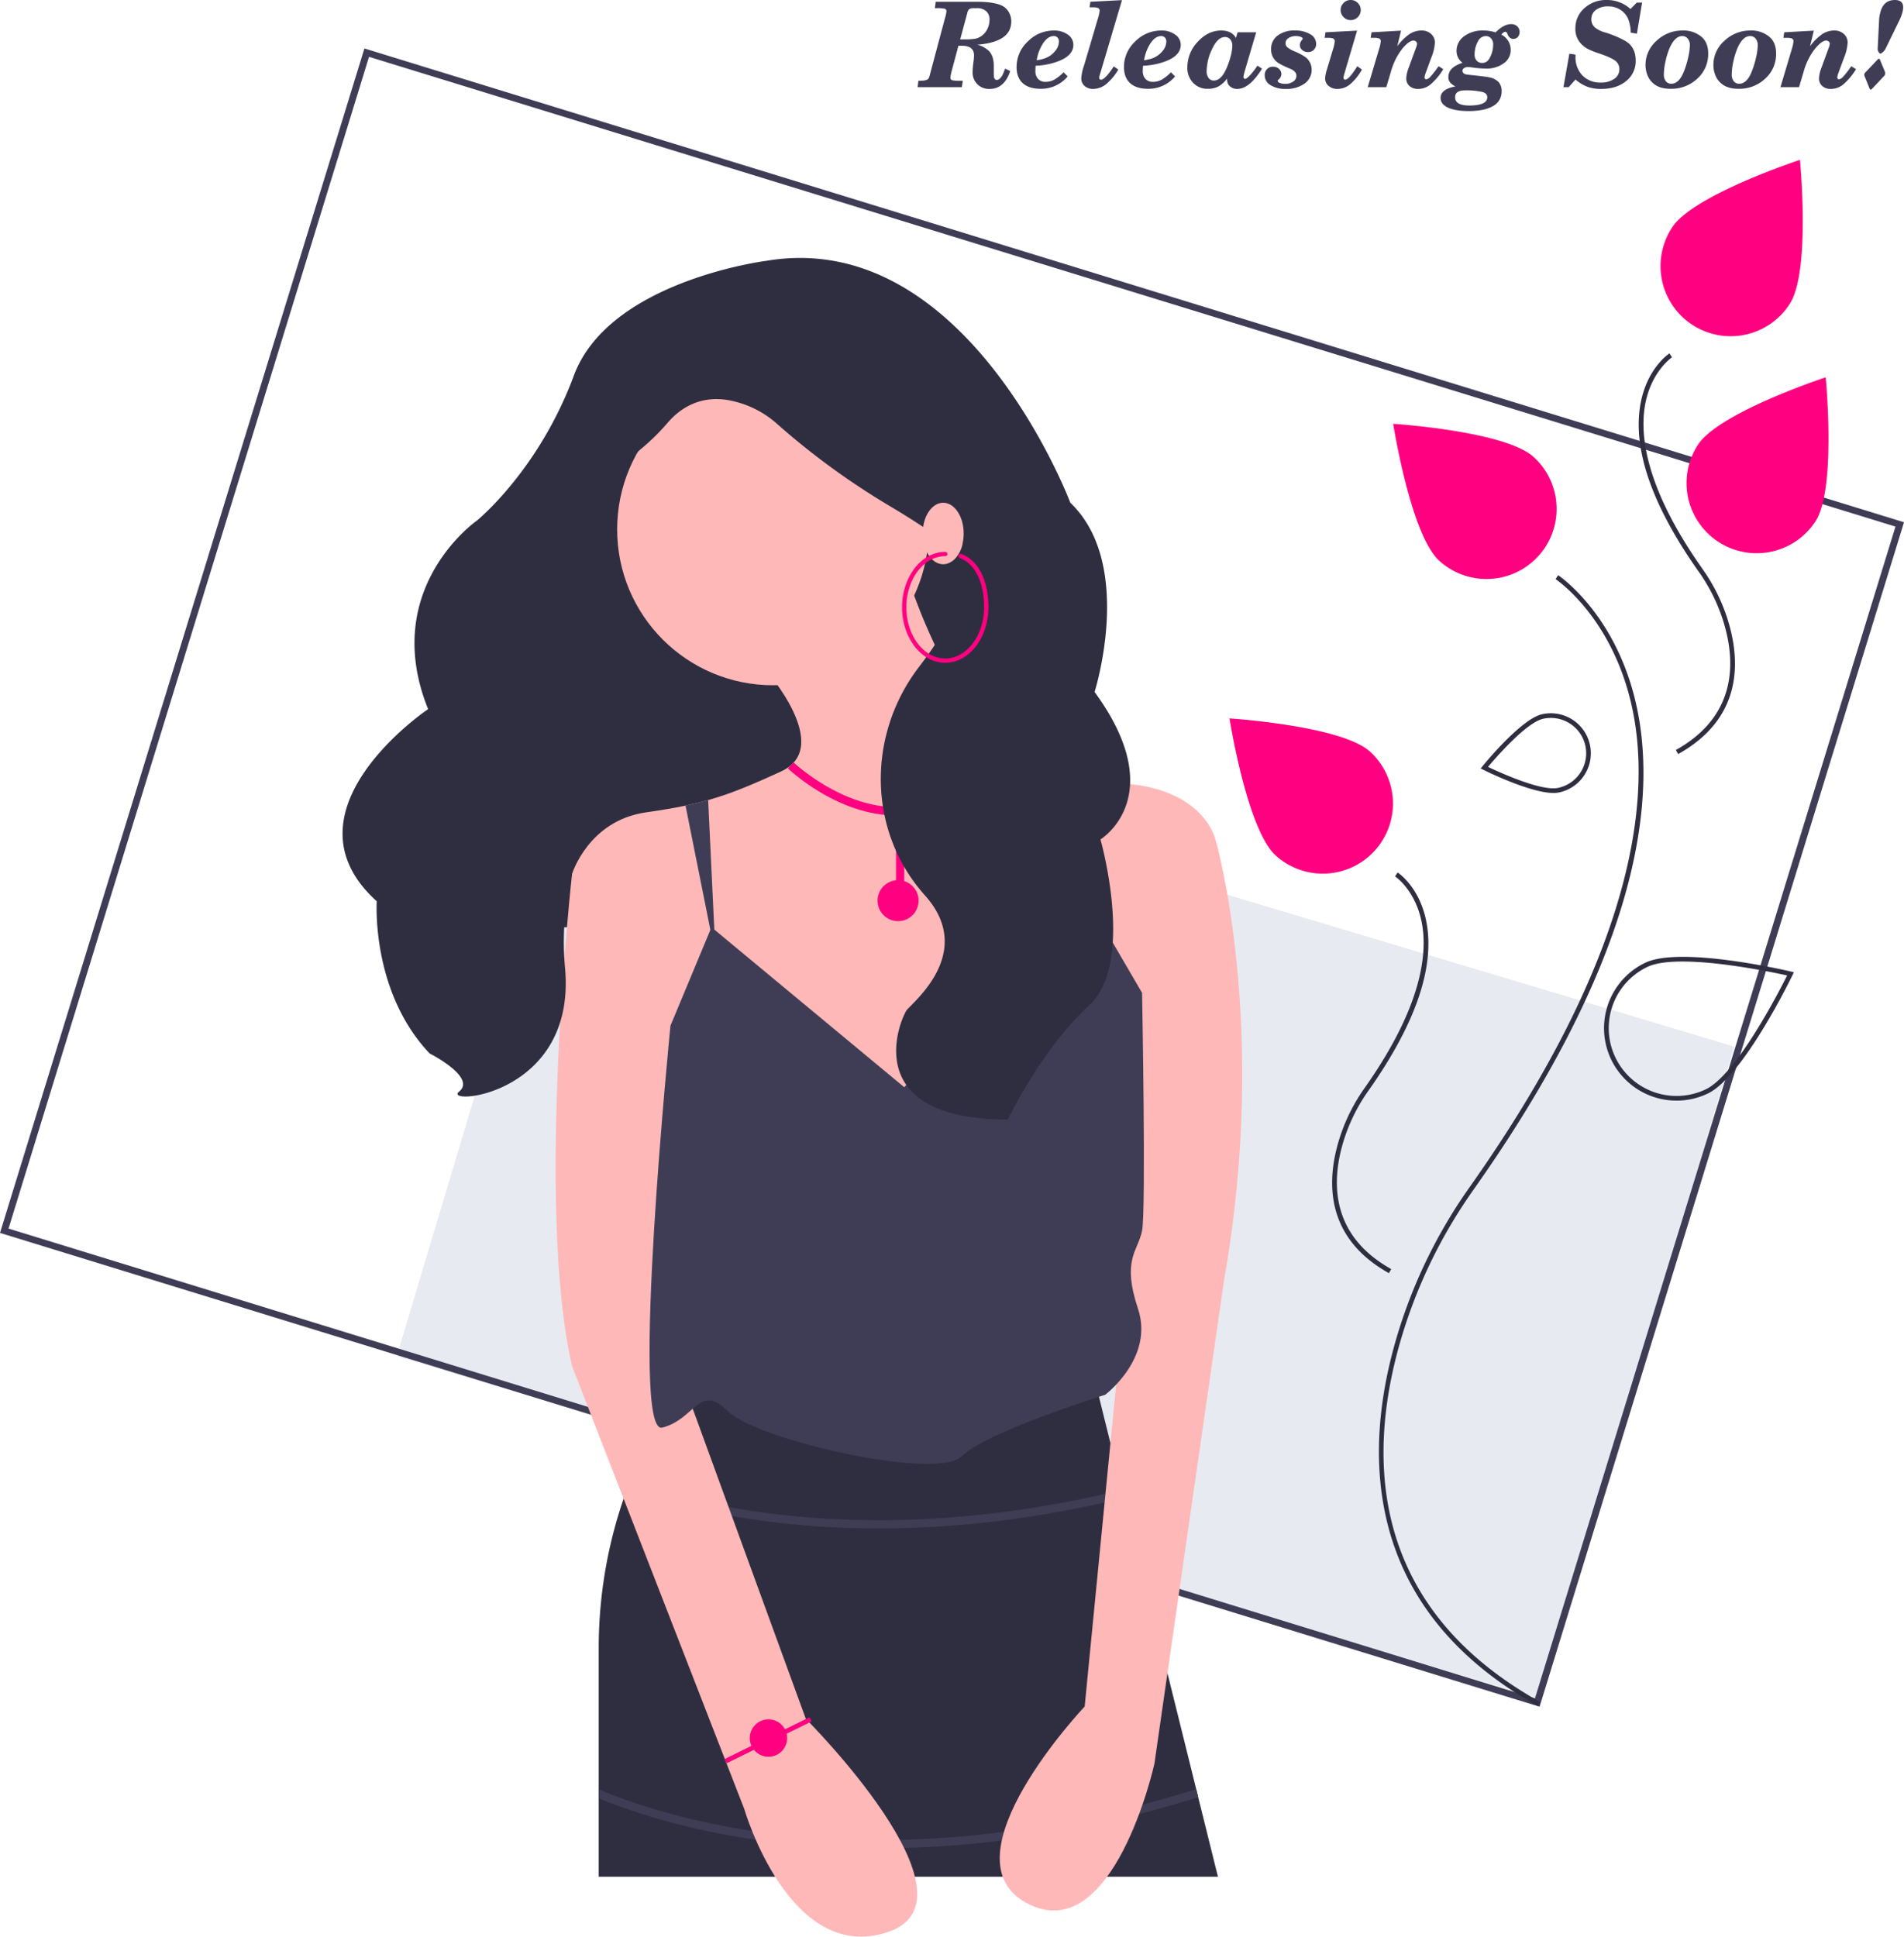 <svg xmlns="http://www.w3.org/2000/svg" width="885.479" height="900.535" viewBox="0 0 885.479 900.535"><g id="Group_7" data-name="Group 7" transform="translate(-359 -620.465)"><rect id="Rectangle_1" width="554.512" height="316.398" fill="#e7eaf0" data-name="Rectangle 1" transform="matrix(0.958, 0.287, -0.287, 0.958, 634.309, 947.993)"/><path id="Path_47" fill="#3f3d56" d="M873.266,782.089l-716-220.315L326.734,11,1042.74,231.315ZM161.225,559.752l709.9,218.436,167.651-544.851L328.876,14.9Z" data-name="Path 47" transform="translate(201.739 632)"/><rect id="Rectangle_2" width="197.715" height="224.382" fill="#2f2e41" data-name="Rectangle 2" transform="translate(617.087 827.269)"/><path id="Path_48" fill="#2f2e41" d="M723.679,861.143H435.7v-106.8a213.732,213.732,0,0,1,13.178-73.484c.439-1.2.877-2.384,1.335-3.566,12.759-33.166,29.352-52.638,29.352-52.638,116.338,64.844,186.9,5.722,186.9,5.722L679.089,681.3,680,685l33.585,135.448.915,3.719Z" data-name="Path 48" transform="translate(201.739 632)"/><path id="Path_49" fill="#3f3d56" d="M680.005,685c-43.331,10.547-81.723,14.17-114.087,14.17a397.591,397.591,0,0,1-60.191-4.444,324.332,324.332,0,0,1-56.853-13.865c.439-1.2.877-2.384,1.335-3.566a319.111,319.111,0,0,0,56.319,13.693c39.345,6.027,98.7,8.277,172.561-9.688Z" data-name="Path 49" transform="translate(201.739 632)"/><path id="Path_50" fill="#3f3d56" d="M714.505,824.162c-57.616,18.023-107.889,23.763-148.588,23.763a397.591,397.591,0,0,1-60.191-4.444c-32.765-5.054-56.662-13.312-70.032-18.824v-4.139c12.8,5.416,37,14.037,70.833,19.224,45.3,6.942,117.12,8.868,207.062-19.3Z" data-name="Path 50" transform="translate(201.739 632)"/><path id="Path_51" fill="#ffb8b8" d="M722.725,379.581l-40.6,70.107v.019l-1.354,2.346-93.452,83.916L472.885,457.775,423.3,394.838s7.629-24.793,34.329-28.608c7.037-1.011,13.007-2,18.442-3.147,3.7-.782,7.152-1.621,10.528-2.575,10.47-2.956,20.14-6.98,33.967-13.35,24.793-11.443-7.629-47.679-7.629-47.679l66.751-41.958s29.638,96.312,81.608,95.454c.763,0,1.526-.038,2.308-.1,2.861-.21,5.588-.305,8.182-.324C717.595,352.251,722.725,379.581,722.725,379.581Z" data-name="Path 51" transform="translate(201.739 632)"/><path id="Path_52" fill="#3f3d56" d="M490.05,432.981l-13.98-69.9c3.7-.782,7.152-1.621,10.528-2.575Z" data-name="Path 52" transform="translate(201.739 632)"/><path id="Path_53" fill="#3f3d56" d="M671.785,352.556l-12.95,69.936,2.46-69.517c.763,0,1.526-.038,2.308-.1C666.464,352.67,669.191,352.575,671.785,352.556Z" data-name="Path 53" transform="translate(201.739 632)"/><circle id="Ellipse_1" cx="72.473" cy="72.473" r="72.473" fill="#ffb8b8" data-name="Ellipse 1" transform="translate(646.017 794.162)"/><path id="Path_54" fill="#ffb8b8" d="M434.742,383.395,423.3,394.838s-17.165,154.481,0,228.861l80.1,205.975s20.979,72.473,66.751,57.215-38.143-99.173-38.143-99.173l-59.122-162.11V423.446Z" data-name="Path 54" transform="translate(201.739 632)"/><path id="Path_55" fill="#ffb8b8" d="M694.118,362.416l28.608,17.165s24.793,85.823,3.814,204.068L694.118,808.7S675.046,894.519,635,873.54,661.7,782,661.7,782l17.164-175.46,3.814-183.089Z" data-name="Path 55" transform="translate(201.739 632)"/><path id="Path_56" fill="#3f3d56" d="M577.78,494.011l-89.637-74.38L469.071,465.4S450,656.122,465.257,652.307s17.165-20.979,30.515-7.629S593.037,677.1,604.48,665.657s66.751-28.608,66.751-28.608S694.118,619.885,686.489,597s0-26.7,1.907-36.236,0-110.616,0-110.616l-26.7-45.772Z" data-name="Path 56" transform="translate(201.739 632)"/><path id="Path_57" fill="#ff0080" d="M580.175,367.23c16.93-2.1,31.612-12.864,43.638-31.984l-3.23-2.03c-11.382,18.1-25.128,28.266-40.857,30.227-27.95,3.484-53.163-20.214-53.414-20.453l-2.634,2.759c1,.957,23.238,21.866,50.235,21.866l.052,0v30.181a9.529,9.529,0,1,0,3.814.389V367.452C578.576,367.391,579.373,367.33,580.175,367.23Z" data-name="Path 57" transform="translate(201.739 632)"/><path id="Path_58" fill="#2f2e41" d="M513.89,109.715s-73.335,9.169-89.753,53.41-45.15,67.468-45.15,67.468-45.26,31.461-22.63,87.623c0,0-70.406,47.314-23.888,89.343,0,0-2.736,42.029,24.627,70.786,0,0,21.891,11.06,13.682,17.7s54.727,2.212,49.254-57.514S451.5,336.73,451.5,336.73s-35.573-77.437-19.155-103.982c9.968-16.117,14.249-28.135,22.524-35.091a103.818,103.818,0,0,0,12.774-12.467c5.1-6.054,15.411-14.3,31.742-9.9a45.98,45.98,0,0,1,18.841,9.912A344.816,344.816,0,0,0,571.1,223.81c8.845,5.248,18.107,11.179,26.707,17.5,15.925,11.7,2.769,36.507-13.155,57.273-23.559,30.723-24.024,73.882.617,103.744q1.086,1.316,2.216,2.582c24.094,26.983-6.944,50.5-8.742,53.528-4.1,6.9-20.5,50.492,47.215,50.685,0,0,15.721-32.988,37.612-52.9s5.473-77.423,5.473-77.423,32.836-19.909-2.736-68.574c0,0,18.816-59.233-11.284-87.99C655.021,222.238,606.926,94.23,513.89,109.715Z" data-name="Path 58" transform="translate(201.739 632)"/><ellipse id="Ellipse_2" cx="9.536" cy="14.304" fill="#ffb8b8" data-name="Ellipse 2" rx="9.536" ry="14.304" transform="translate(788.101 854.238)"/><path id="Path_59" fill="#ff0080" d="M596.852,296.665c-11.067,0-20.072-11.571-20.072-25.793s9-25.793,20.072-25.793a1,1,0,0,1,0,2c-9.965,0-18.072,10.674-18.072,23.793s8.107,23.793,18.072,23.793,18.072-10.673,18.072-23.793c0-11.7-4.193-20.253-11.219-22.888a1,1,0,1,1,.7-1.873c7.837,2.94,12.516,12.2,12.516,24.761C616.924,285.094,607.92,296.665,596.852,296.665Z" data-name="Path 59" transform="translate(201.739 632)"/><path id="Path_60" fill="#ffb8b8" d="M604.924,241.168a14.165,14.165,0,0,1-4.638,8.077" data-name="Path 60" transform="translate(201.739 632)"/><rect id="Rectangle_3" width="44.008" height="2.175" fill="#ff0080" data-name="Rectangle 3" transform="matrix(0.897, -0.442, 0.442, 0.897, 695.998, 1438.43)"/><circle id="Ellipse_3" cx="8.698" cy="8.698" r="8.698" fill="#ff0080" data-name="Ellipse 3" transform="translate(707.689 1419.965)"/><path id="Path_61" fill="#2f2e41" d="M872.462,781.784c-37.924-21.142-61.533-50.005-70.172-85.789-6.414-26.568-4.571-56.465,5.478-88.861a237.993,237.993,0,0,1,33.1-66.851c76.8-108.713,83.735-179.551,76.026-219.833-8.452-44.169-35.914-62.512-36.191-62.692l1.185-1.823c.284.184,28.469,18.954,37.125,64.019,4.99,25.98,2.642,55.6-6.978,88.049-11.973,40.379-35.32,85.307-69.391,133.536a235.833,235.833,0,0,0-32.8,66.239C793.364,660.91,791.032,733.9,873.521,779.885Z" data-name="Path 61" transform="translate(201.739 632)"/><path id="Path_62" fill="#2f2e41" d="M803.2,580.483c-29.9-16.666-29.066-43.079-23.1-62.3a84.468,84.468,0,0,1,11.747-23.73c26.906-38.085,29.338-62.826,26.64-76.875-2.931-15.255-12.332-21.518-12.426-21.58l1.185-1.823c.418.271,10.273,6.837,13.376,22.993,4.041,21.037-5.043,47.461-27,78.54a82.284,82.284,0,0,0-11.447,23.119c-5.725,18.455-6.54,43.8,22.084,59.76Z" data-name="Path 62" transform="translate(201.739 632)"/><path id="Path_63" fill="#2f2e41" d="M937.713,339.109l-1.059-1.9c28.624-15.957,27.809-41.305,22.084-59.759a82.283,82.283,0,0,0-11.447-23.119c-21.956-31.078-31.04-57.5-27-78.54,3.1-16.156,12.958-22.722,13.376-22.993l1.187,1.822c-.095.063-9.543,6.408-12.444,21.667-2.668,14.041-.21,38.76,26.656,76.789A84.475,84.475,0,0,1,960.815,276.8C966.778,296.028,967.611,322.441,937.713,339.109Z" data-name="Path 63" transform="translate(201.739 632)"/><path id="Path_64" fill="#ff0080" d="M1001.55,230.921a32.618,32.618,0,1,1-54.637-35.646c9.843-15.088,59.4-31.351,59.4-31.351S1011.39,215.834,1001.55,230.921Z" data-name="Path 64" transform="translate(201.739 632)"/><path id="Path_65" fill="#ff0080" d="M989.587,129.8A32.618,32.618,0,1,1,934.95,94.159c9.843-15.087,59.4-31.35,59.4-31.35S999.43,114.717,989.587,129.8Z" data-name="Path 65" transform="translate(201.739 632)"/><path id="Path_66" fill="#2f2e41" d="M937.013,500.258a33.7,33.7,0,0,1-14.549-64.134c16.418-7.823,65.661,3.629,67.75,4.12l1.32.311-.59,1.221c-.934,1.931-23.07,47.384-39.489,55.207h0a33.5,33.5,0,0,1-14.443,3.275Zm2.743-64.683c-6.679,0-12.531.691-16.356,2.513a31.531,31.531,0,1,0,27.12,56.934c14.284-6.8,34.15-45.532,37.859-52.962-5.935-1.318-30.362-6.484-48.624-6.484Z" data-name="Path 66" transform="translate(201.739 632)"/><path id="Path_67" fill="#ff0080" d="M870.543,200.994A32.618,32.618,0,1,1,826.588,249.2c-13.312-12.138-21.408-63.662-21.408-63.662S857.231,188.856,870.543,200.994Z" data-name="Path 67" transform="translate(201.739 632)"/><path id="Path_68" fill="#ff0080" d="M794.433,337.991A32.618,32.618,0,1,1,750.478,386.2c-13.312-12.138-21.408-63.662-21.408-63.662S781.122,325.853,794.433,337.991Z" data-name="Path 68" transform="translate(201.739 632)"/><path id="Path_69" fill="#2f2e41" d="M879.744,357.2c-10.887,0-31.705-10.31-32.66-10.786l-1.214-.605.855-1.053c.731-.9,18.011-22.07,27.73-24.175h0a18.609,18.609,0,1,1,7.874,36.375,12.338,12.338,0,0,1-2.586.245Zm-30.451-12.132c5.127,2.447,24.765,11.455,32.577,9.762a16.434,16.434,0,1,0-6.955-32.123c-7.815,1.693-21.967,18.013-25.622,22.361Z" data-name="Path 69" transform="translate(201.739 632)"/><path id="Path_70" fill="#3f3d56" d="M16.72-19.25,13.7-7.92a22.8,22.8,0,0,0-.715,3.465,1.149,1.149,0,0,0,.825,1.21,13.9,13.9,0,0,0,3.52.275h1.43L18.315,0H-2.255l.385-2.97h.22q3.41,0,4.18-.77a2.015,2.015,0,0,0,.578-.853q.192-.523.908-3.327l6.38-23.87a19.812,19.812,0,0,0,.77-3.465,1.149,1.149,0,0,0-.825-1.21,13.9,13.9,0,0,0-3.52-.275H5.775l.385-2.97H25.245q7.81,0,11.66,1.76a7.348,7.348,0,0,1,3.19,2.943,8.515,8.515,0,0,1,1.21,4.483q0,9.515-15.785,10.78a12.039,12.039,0,0,1,5.5,3.025q2.145,2.365,2.145,6.765v1.87q0,2.7.055,3.217a1.868,1.868,0,0,0,.33.908,1.236,1.236,0,0,0,.99.605,2.367,2.367,0,0,0,1.6-.8A6.231,6.231,0,0,0,37.51-6.27q.385-.88.935-2.365L40.81-7.48Q38.06.825,31.185.825a7.668,7.668,0,0,1-5.665-2.2,7.6,7.6,0,0,1-2.2-5.61,40.848,40.848,0,0,1,.385-4.62,23.35,23.35,0,0,0,.275-3.19q0-4.455-5.61-4.455Zm.825-2.97h1.87a28.787,28.787,0,0,0,5.28-.33,7.329,7.329,0,0,0,2.915-1.375,8.412,8.412,0,0,0,2.612-3.217,9.616,9.616,0,0,0,.963-4.208,5.119,5.119,0,0,0-1.54-3.987,6.309,6.309,0,0,0-4.4-1.4H23.87a3.736,3.736,0,0,0-2.062.412A2.92,2.92,0,0,0,20.9-34.65ZM65.615-6.93,67.54-5.005A16.117,16.117,0,0,1,55,.77q-5.445,0-8.333-2.613T43.78-9.4a16.046,16.046,0,0,1,5.225-11.853A16.888,16.888,0,0,1,61.16-26.345a10.581,10.581,0,0,1,6.435,1.9A5.7,5.7,0,0,1,70.18-19.69q0,5.72-9.35,8.415a33.91,33.91,0,0,1-8.195,1.32q-.11,1.43-.11,2.42A5.209,5.209,0,0,0,53.79-3.822a4.522,4.522,0,0,0,3.465,1.347,8.453,8.453,0,0,0,4.015-.99A19.491,19.491,0,0,0,65.615-6.93ZM53.13-12.54a18.848,18.848,0,0,0,3.85-.88,10.81,10.81,0,0,0,4.648-3.272,7.032,7.032,0,0,0,1.842-4.483,2.627,2.627,0,0,0-.66-1.9,2.326,2.326,0,0,0-1.76-.687q-2.585,0-4.785,3.108A20.41,20.41,0,0,0,53.13-12.54ZM92.785-40.48,82.775-6.71l-.275.88a5.539,5.539,0,0,0-.275,1.43q0,.935.825.935.935,0,2.585-1.76a27.558,27.558,0,0,0,3.3-4.455L91.08-8.195a24.749,24.749,0,0,1-4.73,5.94A9.9,9.9,0,0,1,79.475.825,5.882,5.882,0,0,1,75.4-.55a4.631,4.631,0,0,1-1.54-3.63,22.273,22.273,0,0,1,1.265-5.83l6.435-21.78a16.53,16.53,0,0,0,.825-3.63,1.384,1.384,0,0,0-.66-1.375,7.078,7.078,0,0,0-2.695-.33h-1.32L78.1-39.71Zm22.77,33.55,1.925,1.925A16.117,16.117,0,0,1,104.94.77Q99.5.77,96.607-1.843T93.72-9.4a16.046,16.046,0,0,1,5.225-11.853A16.888,16.888,0,0,1,111.1-26.345a10.581,10.581,0,0,1,6.435,1.9,5.7,5.7,0,0,1,2.585,4.757q0,5.72-9.35,8.415a33.91,33.91,0,0,1-8.195,1.32q-.11,1.43-.11,2.42a5.209,5.209,0,0,0,1.265,3.713,4.522,4.522,0,0,0,3.465,1.347,8.453,8.453,0,0,0,4.015-.99A19.491,19.491,0,0,0,115.555-6.93ZM103.07-12.54a18.848,18.848,0,0,0,3.85-.88,10.81,10.81,0,0,0,4.648-3.272,7.032,7.032,0,0,0,1.842-4.483,2.627,2.627,0,0,0-.66-1.9,2.326,2.326,0,0,0-1.76-.687q-2.585,0-4.785,3.108A20.411,20.411,0,0,0,103.07-12.54Zm43.5-12.98h8.635L149.82-7.26a17.939,17.939,0,0,0-.55,2.53.885.885,0,0,0,.247.605.708.708,0,0,0,.523.275q.715,0,2.447-1.87a29.947,29.947,0,0,0,3.272-4.29L157.9-8.635a30.35,30.35,0,0,1-3.63,5.005q-3.96,4.455-7.92,4.455a4.964,4.964,0,0,1-2.887-.852,3.934,3.934,0,0,1-1.622-2.228,6,6,0,0,1-.165-1.76A13.025,13.025,0,0,1,137.637-.33a10.325,10.325,0,0,1-4.923,1.1,9.031,9.031,0,0,1-6.847-2.805,9.956,9.956,0,0,1-2.668-7.15,17.154,17.154,0,0,1,4.812-11.907q4.812-5.253,10.917-5.253,4.9,0,6.875,3.465Zm-5.885,2.2q-3.3,0-5.83,5.28a24.329,24.329,0,0,0-2.695,10.615,5.063,5.063,0,0,0,.907,3.163A2.924,2.924,0,0,0,135.52-3.08q3.3,0,5.72-5.335a36.167,36.167,0,0,0,2.035-5.72,20.658,20.658,0,0,0,.825-5.17,4.372,4.372,0,0,0-.935-2.888A3.056,3.056,0,0,0,140.69-23.32Zm32.56-3.025a13.12,13.12,0,0,1,7.1,1.733,5.116,5.116,0,0,1,2.75,4.427,3.812,3.812,0,0,1-1.045,2.778,3.666,3.666,0,0,1-2.75,1.073,3.923,3.923,0,0,1-2.723-.962,3.084,3.084,0,0,1-1.072-2.392,3.847,3.847,0,0,1,.99-2.255,1.109,1.109,0,0,0,.33-.66q0-.44-.935-.8a5.979,5.979,0,0,0-2.145-.357,6.132,6.132,0,0,0-3.52.935,2.82,2.82,0,0,0-1.375,2.42,2.5,2.5,0,0,0,.935,1.925,13.5,13.5,0,0,0,3.355,1.87,27.351,27.351,0,0,1,4.125,2.09,7.278,7.278,0,0,1,3.74,6.325,7.768,7.768,0,0,1-3.328,6.545A14.245,14.245,0,0,1,168.96.825a12.818,12.818,0,0,1-7.067-1.76,5.307,5.307,0,0,1-2.723-4.62,3.923,3.923,0,0,1,1.072-2.86,3.708,3.708,0,0,1,2.778-1.1,4.06,4.06,0,0,1,2.777.99A3.216,3.216,0,0,1,166.925-6a3.381,3.381,0,0,1-1.43,2.53.759.759,0,0,0-.275.5q0,.605.99,1.017a6.464,6.464,0,0,0,2.475.413,6.225,6.225,0,0,0,3.74-1.072,3.238,3.238,0,0,0,1.485-2.723q0-2.09-3.19-3.355a41.35,41.35,0,0,1-4.62-2.2,7.422,7.422,0,0,1-3.96-6.71,7.7,7.7,0,0,1,3-6.38A12.75,12.75,0,0,1,173.25-26.345Zm28.875.055L196.35-6.71a12.449,12.449,0,0,0-.55,2.31.778.778,0,0,0,.88.88q1.65,0,5.555-6.215l2.145,1.54a24.872,24.872,0,0,1-5.528,6.875A9.287,9.287,0,0,1,192.995.825a6.042,6.042,0,0,1-4.1-1.4,4.487,4.487,0,0,1-1.623-3.548,16.528,16.528,0,0,1,.825-4.07l2.8-9.35a16.345,16.345,0,0,0,.825-3.685,1.384,1.384,0,0,0-.66-1.375,7.078,7.078,0,0,0-2.7-.33h-1.32l.385-2.585Zm-6.27-12.87a4.5,4.5,0,0,1,3.3-1.375,4.5,4.5,0,0,1,3.3,1.375,4.5,4.5,0,0,1,1.375,3.3,4.5,4.5,0,0,1-1.375,3.3,4.565,4.565,0,0,1-3.355,1.375,4.4,4.4,0,0,1-3.245-1.4,4.529,4.529,0,0,1-1.375-3.272A4.5,4.5,0,0,1,195.855-39.16Zm26.73,12.87-1.76,7.26a24.957,24.957,0,0,1,5.665-5.638,10.107,10.107,0,0,1,5.61-1.678,6.382,6.382,0,0,1,4.455,1.6,5.249,5.249,0,0,1,1.76,4.07,21.615,21.615,0,0,1-1.705,7.04L234.025-6.6a9.5,9.5,0,0,0-.55,2.09.885.885,0,0,0,.247.605.708.708,0,0,0,.523.275,3.29,3.29,0,0,0,1.98-1.238A38.4,38.4,0,0,0,239.58-9.13l.5-.605L242.22-8.36a30.065,30.065,0,0,1-5.885,7.04,9.039,9.039,0,0,1-5.72,2.145,5.936,5.936,0,0,1-4.1-1.347,4.651,4.651,0,0,1-1.512-3.657,15.916,15.916,0,0,1,1.1-4.785l3.41-9.3a6.323,6.323,0,0,0,.5-1.98,1.28,1.28,0,0,0-.523-.99,1.718,1.718,0,0,0-1.128-.44q-2.035,0-5.225,3.8A30.773,30.773,0,0,0,217.8-6.985L215.71,0h-8.635L212.3-17.545a18.2,18.2,0,0,0,.825-3.685,1.384,1.384,0,0,0-.66-1.375,7.077,7.077,0,0,0-2.695-.33h-1.32l.385-2.585Zm43.945.825q3.85-3.85,7.205-3.85A4.045,4.045,0,0,1,276.6-28.3a3.464,3.464,0,0,1,1.1,2.667,3.264,3.264,0,0,1-.825,2.282,2.7,2.7,0,0,1-2.09.908q-1.87,0-2.75-2.365-.385-.935-.935-.935-.88,0-1.87,1.32a7.889,7.889,0,0,1,4.345,7.15,7.437,7.437,0,0,1-3.272,6.187,13.441,13.441,0,0,1-8.277,2.448,46.941,46.941,0,0,1-6.435-.55,14.862,14.862,0,0,0-1.87-.165,3.25,3.25,0,0,0-1.842.495,1.435,1.435,0,0,0-.743,1.21q0,1.65,2.7,1.87,7.645.77,9.79,1.21a8.146,8.146,0,0,1,4.373,2.255,6.213,6.213,0,0,1,1.348,4.235,7.518,7.518,0,0,1-3.933,6.82q-3.933,2.365-11.357,2.365-6.215,0-9.653-1.6t-3.437-4.51q0-4.07,6.93-5.335A7.49,7.49,0,0,1,245.3-2.31a4.023,4.023,0,0,1-.715-2.42q0-4.51,6.6-6.6a6.832,6.832,0,0,1-2.805-5.39,8.375,8.375,0,0,1,3.493-6.93,14.3,14.3,0,0,1,8.993-2.695A17.8,17.8,0,0,1,266.53-25.465Zm-4.51,1.705a4.107,4.107,0,0,0-3.63,2.365,12.444,12.444,0,0,0-1.6,6.16,4.142,4.142,0,0,0,.962,2.915,3.377,3.377,0,0,0,2.612,1.045q2.365,0,3.63-2.64a13.124,13.124,0,0,0,1.43-5.94,4.1,4.1,0,0,0-.962-2.8A3.109,3.109,0,0,0,262.02-23.76ZM252.34,1.485q-4.62,0-4.62,3.19,0,3.85,6.6,3.85,8.36,0,8.36-3.85,0-1.87-2.42-2.475A34.246,34.246,0,0,0,252.34,1.485Zm82.335-40.81-2.42,14.465-2.86-.5a17.452,17.452,0,0,0-1.375-6.765,9.767,9.767,0,0,0-3.685-4.015,10.21,10.21,0,0,0-5.39-1.43,9.25,9.25,0,0,0-5.72,1.623,5.146,5.146,0,0,0-2.145,4.317,4.92,4.92,0,0,0,1.76,3.96,12.569,12.569,0,0,0,4.4,2.145,49.257,49.257,0,0,1,9.515,3.96q4.95,2.805,4.95,9.24a11.7,11.7,0,0,1-4.455,9.487Q322.795.825,315.645.825A18.519,18.519,0,0,1,309.21-.192a18.251,18.251,0,0,1-5.5-3.383L300.52,0H298.1l2.75-15.565,2.86.44v.825a12.14,12.14,0,0,0,3.217,8.855,11.4,11.4,0,0,0,8.552,3.3,10.4,10.4,0,0,0,6.242-1.732,5.306,5.306,0,0,0,2.393-4.482,4.77,4.77,0,0,0-1.925-3.933q-1.925-1.512-7.48-3.383a41,41,0,0,1-5.033-1.98,12.266,12.266,0,0,1-2.943-2.09,9.842,9.842,0,0,1-3.08-7.48,12.312,12.312,0,0,1,4.18-9.515,14.961,14.961,0,0,1,10.45-3.795,16.232,16.232,0,0,1,11,4.18l2.915-2.97Zm18.865,12.98a12.914,12.914,0,0,1,8.8,2.97q3.08,2.64,3.08,7.7A15.391,15.391,0,0,1,360.36-3.96,17.663,17.663,0,0,1,347.82.77q-5.28,0-8.25-2.805a9.318,9.318,0,0,1-2.42-3.6,12.536,12.536,0,0,1-.88-4.648,14.894,14.894,0,0,1,5.143-11.3A17.27,17.27,0,0,1,353.54-26.345Zm-.22,2.585q-3.52,0-6.05,6.05a35.83,35.83,0,0,0-1.76,5.94,28.514,28.514,0,0,0-.715,5.83,4.935,4.935,0,0,0,.935,3.19A3.143,3.143,0,0,0,348.315-1.6q3.575,0,5.83-5.775a41.363,41.363,0,0,0,1.953-6.407,27.362,27.362,0,0,0,.8-5.693,4.68,4.68,0,0,0-.99-3.107A3.21,3.21,0,0,0,353.32-23.76Zm31.79-2.585a12.914,12.914,0,0,1,8.8,2.97q3.08,2.64,3.08,7.7A15.391,15.391,0,0,1,391.93-3.96,17.663,17.663,0,0,1,379.39.77q-5.28,0-8.25-2.805a9.318,9.318,0,0,1-2.42-3.6,12.536,12.536,0,0,1-.88-4.648,14.894,14.894,0,0,1,5.143-11.3A17.27,17.27,0,0,1,385.11-26.345Zm-.22,2.585q-3.52,0-6.05,6.05a35.83,35.83,0,0,0-1.76,5.94,28.514,28.514,0,0,0-.715,5.83,4.935,4.935,0,0,0,.935,3.19A3.143,3.143,0,0,0,379.885-1.6q3.575,0,5.83-5.775a41.363,41.363,0,0,0,1.953-6.407,27.362,27.362,0,0,0,.8-5.693,4.68,4.68,0,0,0-.99-3.107A3.21,3.21,0,0,0,384.89-23.76Zm29.645-2.53-1.76,7.26a24.957,24.957,0,0,1,5.665-5.638,10.107,10.107,0,0,1,5.61-1.678,6.382,6.382,0,0,1,4.455,1.6,5.249,5.249,0,0,1,1.76,4.07,21.616,21.616,0,0,1-1.7,7.04L425.975-6.6a9.5,9.5,0,0,0-.55,2.09.885.885,0,0,0,.247.605.708.708,0,0,0,.522.275,3.29,3.29,0,0,0,1.98-1.238A38.4,38.4,0,0,0,431.53-9.13l.495-.605L434.17-8.36a30.065,30.065,0,0,1-5.885,7.04,9.038,9.038,0,0,1-5.72,2.145,5.936,5.936,0,0,1-4.1-1.347,4.651,4.651,0,0,1-1.513-3.657,15.916,15.916,0,0,1,1.1-4.785l3.41-9.3a6.323,6.323,0,0,0,.495-1.98,1.28,1.28,0,0,0-.523-.99,1.718,1.718,0,0,0-1.127-.44q-2.035,0-5.225,3.8a30.774,30.774,0,0,0-5.335,10.89L407.66,0h-8.635l5.225-17.545a18.206,18.206,0,0,0,.825-3.685,1.384,1.384,0,0,0-.66-1.375,7.078,7.078,0,0,0-2.7-.33H400.4l.385-2.585Zm24.2,19.2,5.17-5.445q.66-.715.935-.715t.55.715L447.645-7.1a1.946,1.946,0,0,1-.605,2.09L441.925.44q-.66.715-.963.715T440.385.44l-2.2-5.445a1.728,1.728,0,0,1-.165-1.073A2.583,2.583,0,0,1,438.735-7.1Zm9.13-10.725,6.49-13.31a19.572,19.572,0,0,0,1.375-3.63q1.54-5.775-3.52-5.775-5.225,0-6.71,5.665a15.285,15.285,0,0,0-.605,3.74l-.66,13.31a2.712,2.712,0,0,0,.33,1.32q.55.88.935.88t1.375-.88A5.171,5.171,0,0,0,447.865-17.82Z" data-name="Path 70" transform="translate(788 661)"/></g></svg>